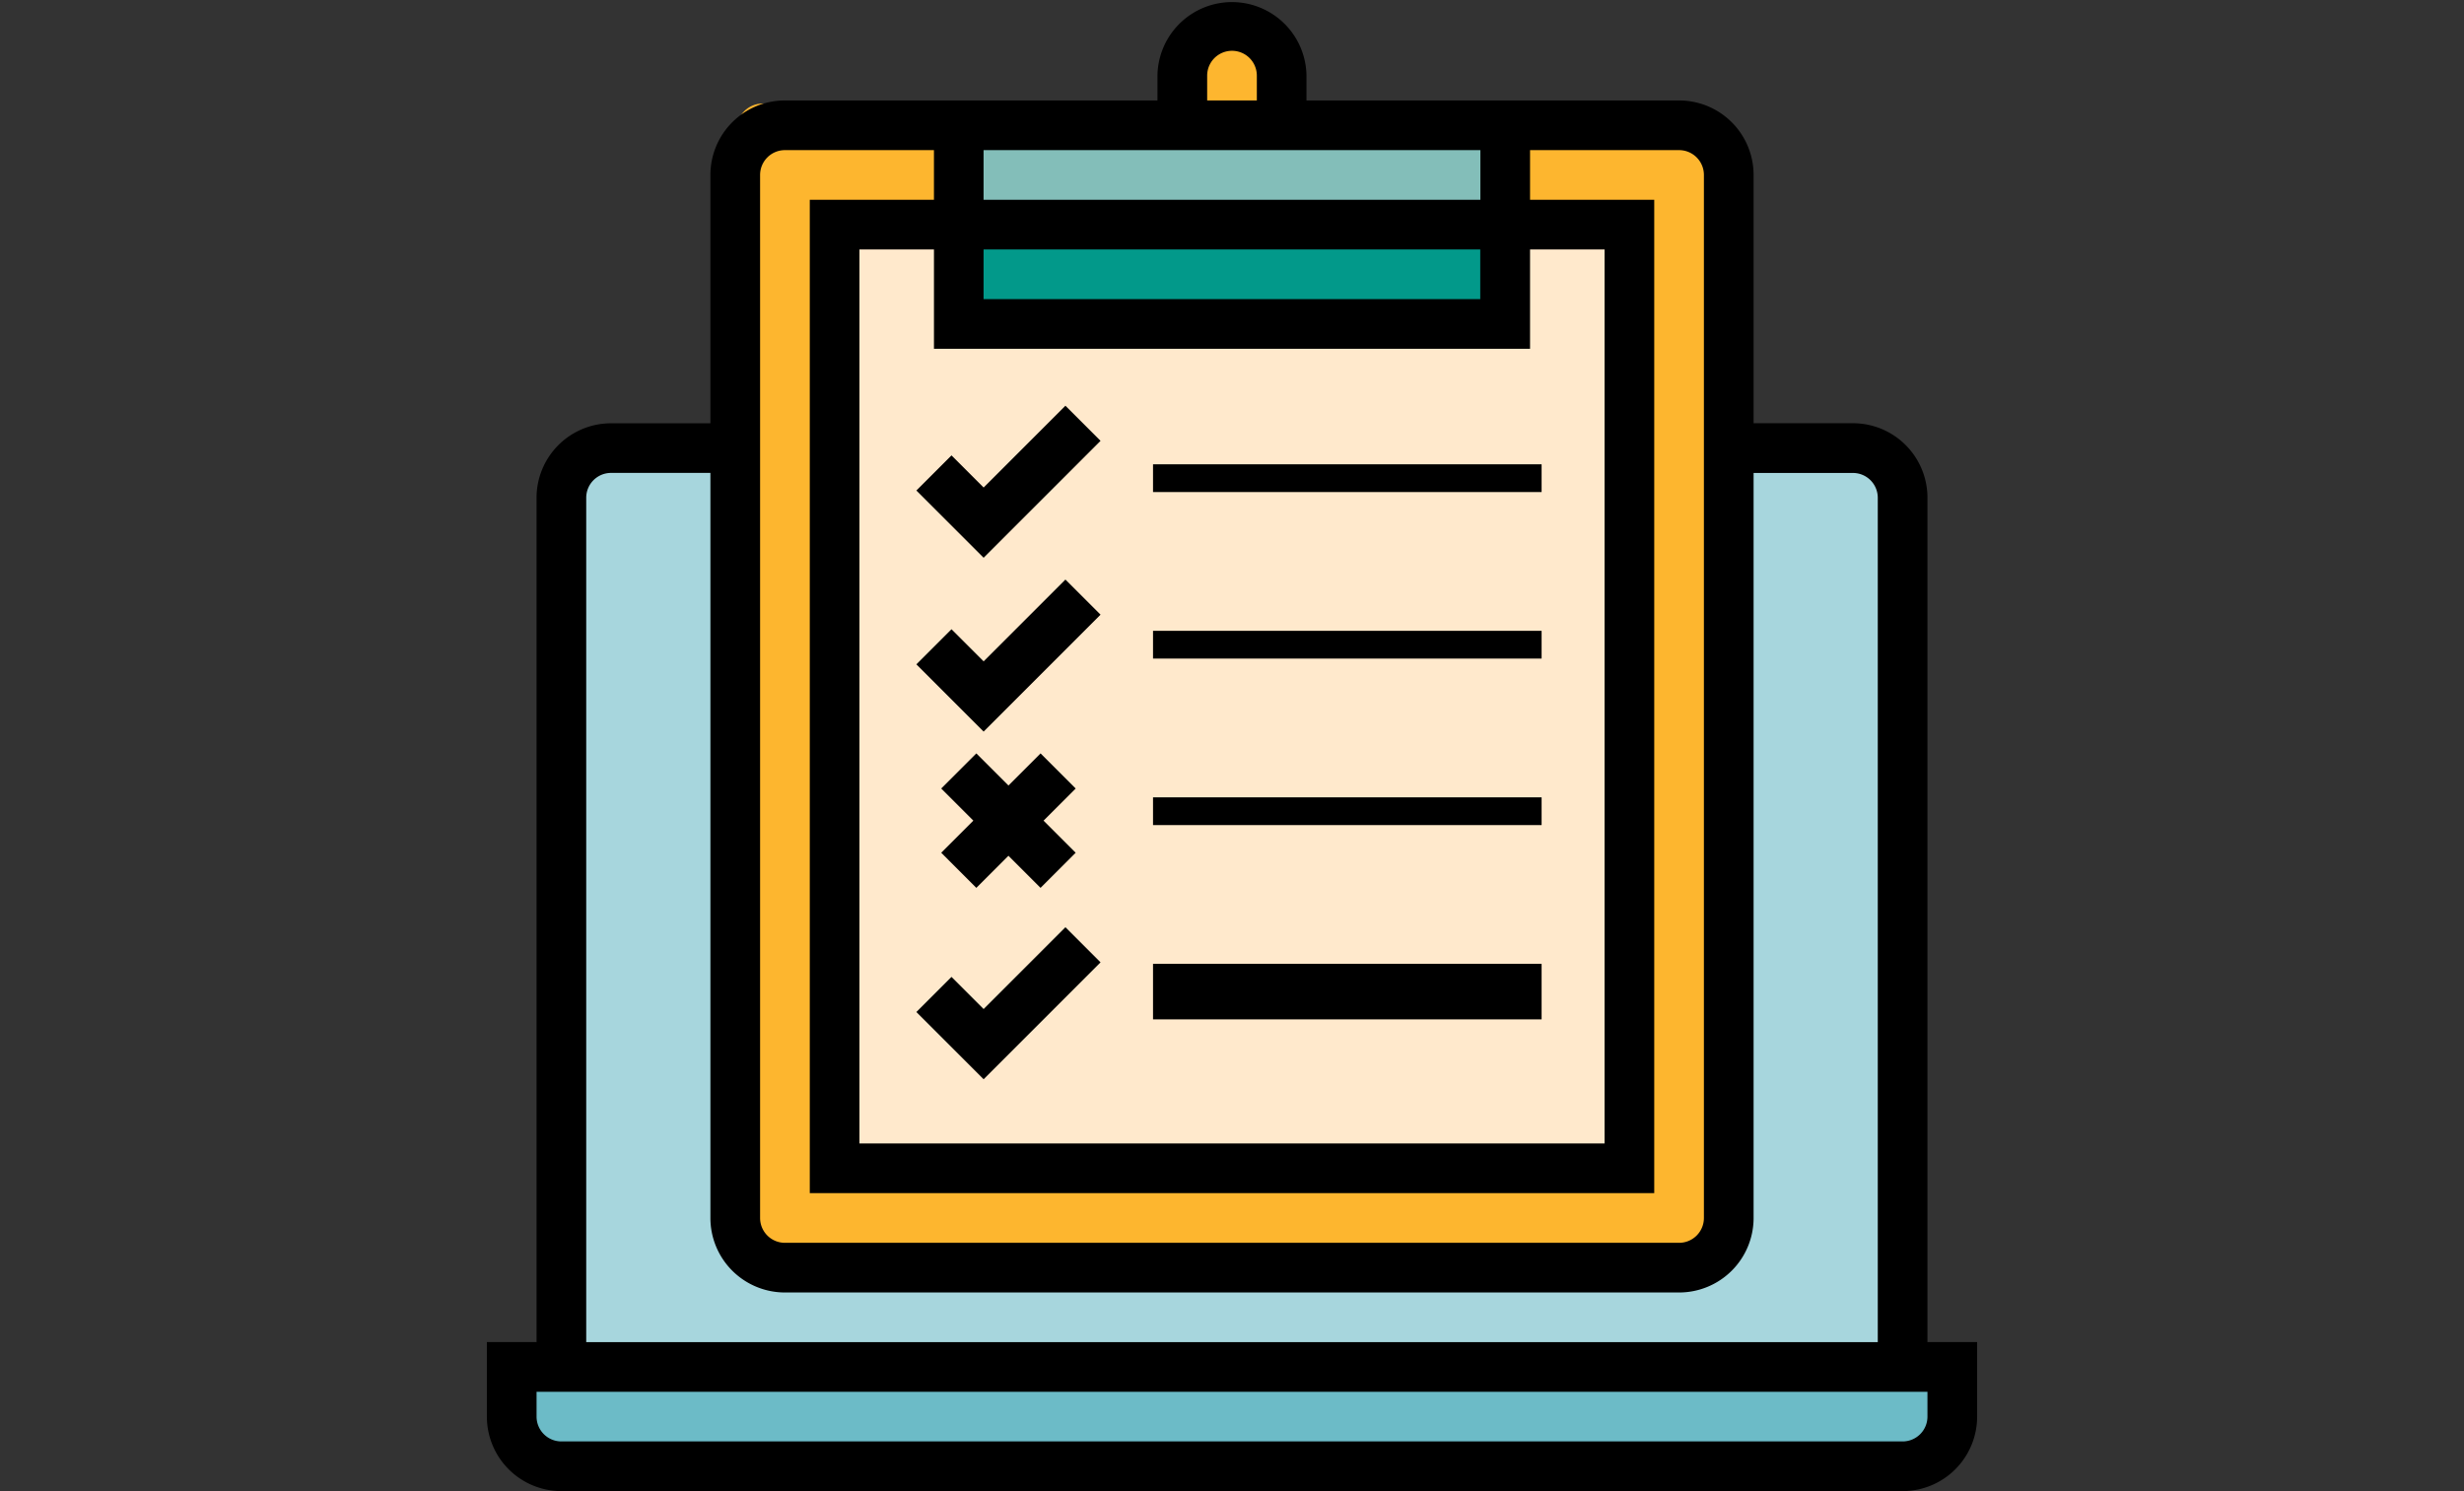 <svg xmlns="http://www.w3.org/2000/svg" xmlns:xlink="http://www.w3.org/1999/xlink" width="190" height="115" viewBox="0 0 190 115">
  <rect x="0" y="0" width="190" height="115" fill="#333333" stroke="none"/>
  <defs>
    <clipPath id="clip-path">
      <rect id="Rectángulo_45241" data-name="Rectángulo 45241" width="190" height="115" transform="translate(1020 9470)" fill="#2ff980"/>
    </clipPath>
  </defs>
  <g id="Enmascarar_grupo_136" data-name="Enmascarar grupo 136" transform="translate(-1020 -9470)" clip-path="url(#clip-path)">
    <g id="Filled_Outline" data-name="Filled Outline" transform="translate(1055.543 9468.086)">
      <path id="Trazado_633089" data-name="Trazado 633089" d="M8.83,20h95.762a3.83,3.83,0,0,1,3.83,3.83V90.864H5V23.83A3.83,3.83,0,0,1,8.83,20Z" transform="translate(2.746 16.474)" fill="#a7d6dd"/>
      <path id="Trazado_633090" data-name="Trazado 633090" d="M3,57H114.084v3.83a3.83,3.83,0,0,1-3.83,3.83H6.83A3.83,3.83,0,0,1,3,60.83Z" transform="translate(0.915 50.338)" fill="#6cbbc7"/>
      <path id="Trazado_633091" data-name="Trazado 633091" d="M30,10.661h7.661V6.83A3.83,3.83,0,0,0,33.83,3h0A3.83,3.83,0,0,0,30,6.83Z" transform="translate(25.627 0.915)" fill="#fdb62f"/>
      <rect id="Rectángulo_34550" data-name="Rectángulo 34550" width="74.911" height="89.893" rx="2" transform="translate(21.263 9.898)" fill="#fdb62f"/>
      <rect id="Rectángulo_34551" data-name="Rectángulo 34551" width="62.069" height="72.77" transform="translate(27.684 20.6)" fill="#ffe9cc"/>
      <rect id="Rectángulo_34552" data-name="Rectángulo 34552" width="42.806" height="10.702" transform="translate(38.385 9.898)" fill="#83beb9"/>
      <path id="Trazado_633092" data-name="Trazado 633092" d="M21,11v7.661H63.135V11" transform="translate(17.389 8.237)" fill="#02998a"/>
      <path id="Trazado_633093" data-name="Trazado 633093" d="M113.084,40.3a5.746,5.746,0,0,0-5.746-5.746H99.677V15.407a5.746,5.746,0,0,0-5.746-5.746H65.2V7.746a5.746,5.746,0,0,0-11.491,0V9.661H24.983a5.746,5.746,0,0,0-5.746,5.746V34.559H11.576A5.746,5.746,0,0,0,5.83,40.3v65.118H2v5.746a5.746,5.746,0,0,0,5.746,5.746H111.168a5.746,5.746,0,0,0,5.746-5.746v-5.746h-3.83ZM57.542,7.746a1.915,1.915,0,1,1,3.83,0V9.661h-3.83Zm21.068,5.746v3.83H40.3v-3.83ZM40.3,21.152h38.3v3.83H40.3ZM82.44,28.813V21.152h5.746V90.1H30.729V21.152h5.746v7.661ZM23.068,15.407a1.915,1.915,0,0,1,1.915-1.915H36.474v3.83H26.9V93.931H92.016V17.322H82.44v-3.83H93.931a1.915,1.915,0,0,1,1.915,1.915v80.44a1.915,1.915,0,0,1-1.915,1.915H24.983a1.915,1.915,0,0,1-1.915-1.915ZM9.661,40.3a1.915,1.915,0,0,1,1.915-1.915h7.661V95.846a5.746,5.746,0,0,0,5.746,5.746H93.931a5.746,5.746,0,0,0,5.746-5.746V38.389h7.661a1.915,1.915,0,0,1,1.915,1.915v65.118H9.661Zm103.423,70.864a1.915,1.915,0,0,1-1.915,1.915H7.746a1.915,1.915,0,0,1-1.915-1.915v-1.915H113.084Z"/>
      <path id="Trazado_633094" data-name="Trazado 633094" d="M24.478,30.016,33.493,21l-2.708-2.708L24.478,24.6,22,22.123l-2.708,2.708Z" transform="translate(15.827 14.912)"/>
      <rect id="Rectángulo_34553" data-name="Rectángulo 34553" width="29.964" height="2.14" transform="translate(53.367 37.722)"/>
      <path id="Trazado_633095" data-name="Trazado 633095" d="M24.478,31.6,22,29.123l-2.708,2.708,5.185,5.185L33.493,28l-2.708-2.708Z" transform="translate(15.827 21.319)"/>
      <rect id="Rectángulo_34554" data-name="Rectángulo 34554" width="29.964" height="2.14" transform="translate(53.367 50.564)"/>
      <rect id="Rectángulo_34555" data-name="Rectángulo 34555" width="29.964" height="2.14" transform="translate(53.367 63.406)"/>
      <rect id="Rectángulo_34556" data-name="Rectángulo 34556" width="29.964" height="4.281" transform="translate(53.367 76.248)"/>
      <path id="Trazado_633096" data-name="Trazado 633096" d="M23,42.662l2.476-2.476,2.476,2.476,2.708-2.708-2.476-2.476L30.662,35l-2.708-2.708-2.476,2.476L23,32.293,20.293,35l2.476,2.476-2.476,2.476Z" transform="translate(16.742 27.725)"/>
      <path id="Trazado_633097" data-name="Trazado 633097" d="M24.478,45.6,22,43.123l-2.708,2.708,5.185,5.185L33.493,42l-2.708-2.708Z" transform="translate(15.827 34.132)"/>
    </g>
  </g>
</svg>

